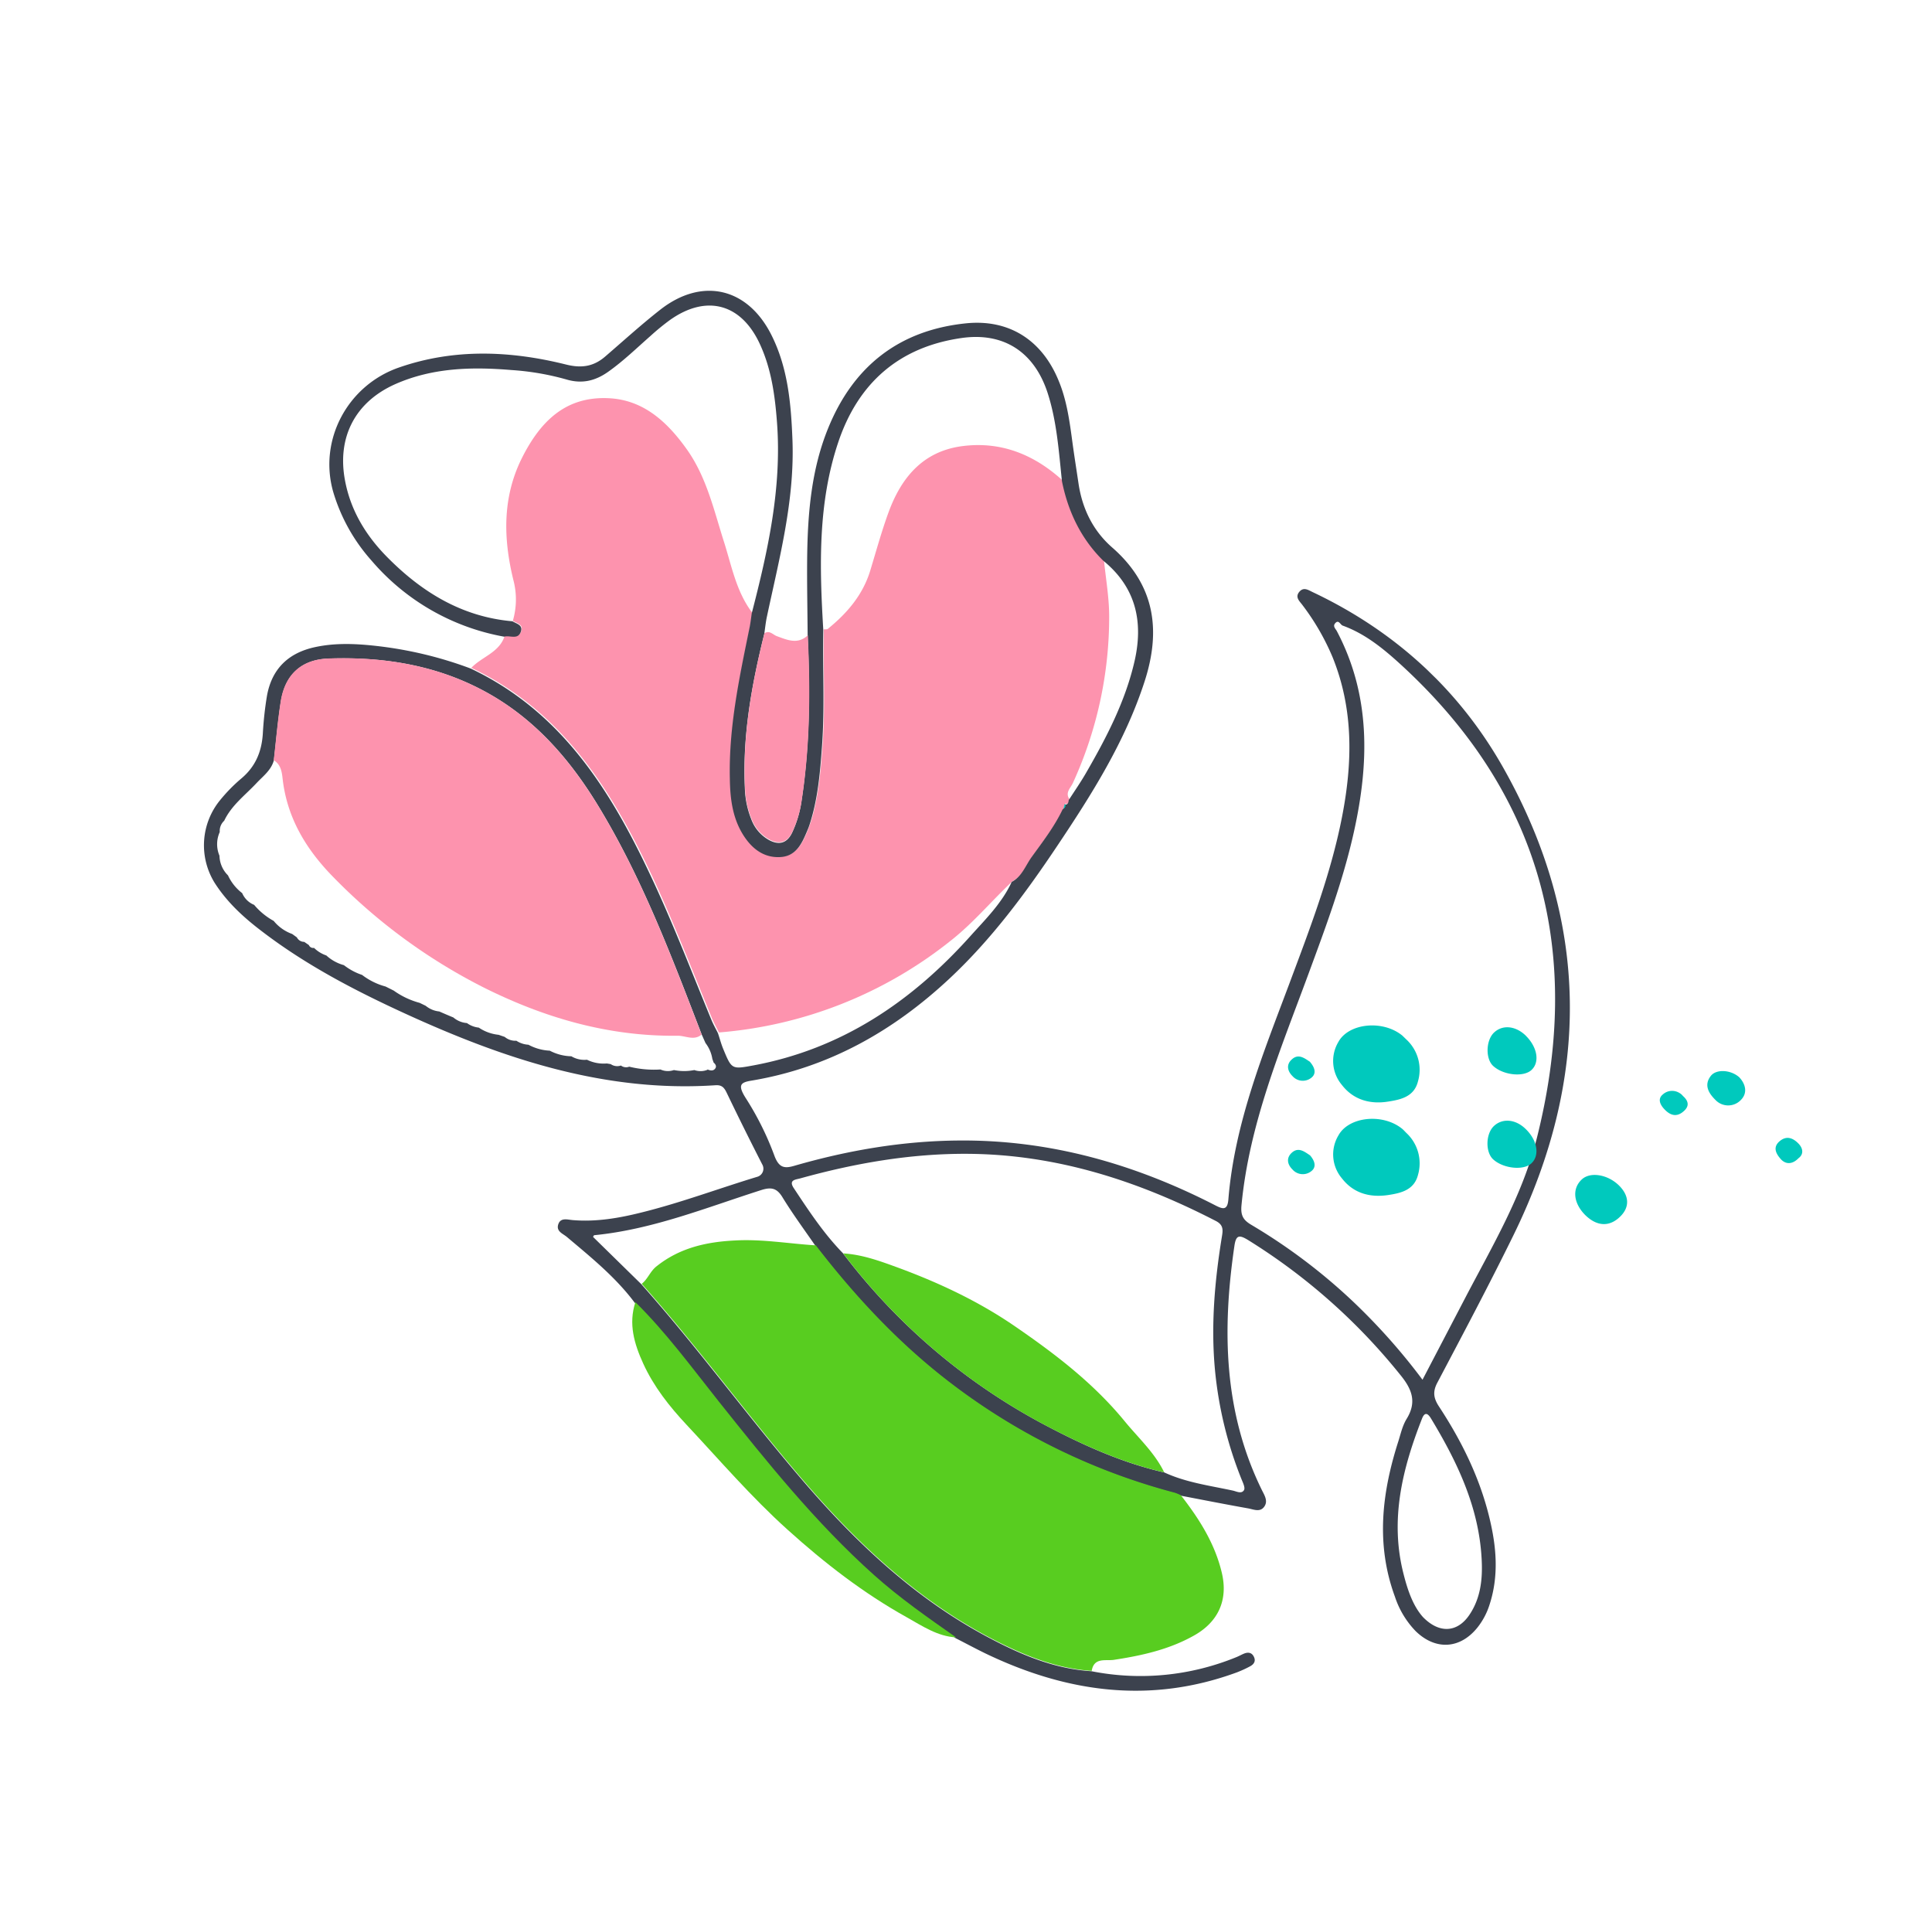 <svg width="331" height="330" fill="none" xmlns="http://www.w3.org/2000/svg"><g clip-path="url(#a)"><path d="M80.75 114.41c1.8-1.91 4.77-2.6 5.7-5.43.95-.3 2.35.6 2.85-.87.4-1.15-.74-1.34-1.44-1.76.68-2.3.7-4.73.08-7.04-1.72-7.06-1.87-14.03 1.4-20.69 3.25-6.56 7.66-10.78 15-10.4 5.98.3 10.06 4.14 13.39 8.84 3.36 4.78 4.59 10.4 6.33 15.84 1.31 4.13 2.1 8.5 4.83 12.08-.1.8-.2 1.57-.36 2.32-1.74 8.57-3.6 17.12-3.4 25.95.08 3.29.44 6.55 2.15 9.44 1.47 2.45 3.57 4.22 6.58 4.03 2.73-.18 3.7-2.48 4.59-4.63.4-1.03.74-2.09.99-3.17.92-3.72 1.22-7.53 1.5-11.33.47-6.6.08-13.19.2-19.77.24-.03.55.03.7-.1 3.3-2.68 5.99-5.81 7.26-9.99 1.01-3.32 1.93-6.68 3.12-9.94 2.19-6 5.93-10.5 12.68-11.37 6.63-.85 12.3 1.46 17.18 5.91 1.04 5.2 3.22 9.83 7.05 13.58.32 3.23.9 6.46.9 9.68a68.28 68.28 0 0 1-6.22 28.55c-.4.87-1.39 1.67-.56 2.8-.04.46-.16.85-.77.73l-.28.85c-1.42 2.93-3.38 5.5-5.27 8.12-1.08 1.49-1.67 3.38-3.45 4.31-3.58 3.35-6.7 7.14-10.6 10.2a72.95 72.95 0 0 1-39.71 15.72c-.38-.77-.81-1.53-1.15-2.33-3.4-8.25-6.6-16.57-10.39-24.66-6.96-14.72-15.4-28.14-30.88-35.47Z" fill="#FD93AE"/><path d="M173.33 151.08c1.77-.93 2.37-2.83 3.45-4.31 1.89-2.61 3.87-5.18 5.27-8.11.27-.23.56-.45.28-.86.6.13.72-.27.77-.74.98-1.52 2.01-3 2.92-4.57 3.53-6.11 6.8-12.36 8.38-19.33 1.51-6.74.17-12.6-5.41-17.13-3.81-3.77-6-8.39-7.05-13.58-.54-5.13-.88-10.33-2.5-15.27-2.31-6.93-7.54-10.31-14.73-9.27-10.7 1.54-17.71 7.72-21.11 17.89-3.5 10.46-3.2 21.29-2.55 32.12-.13 6.58.26 13.18-.21 19.77-.33 4.59-.7 9.18-2.15 13.61-.1.3-.21.6-.34.9-.9 2.15-1.86 4.44-4.59 4.62-3.01.2-5.11-1.58-6.58-4.03-1.72-2.88-2.1-6.14-2.14-9.44-.2-8.83 1.65-17.38 3.4-25.95.15-.77.24-1.55.35-2.32 2.77-10.71 5.17-21.48 4.33-32.69-.34-4.54-.94-9.03-2.84-13.24-3.18-7.12-9.2-8.8-15.5-4.33a39.65 39.65 0 0 0-3.3 2.7c-2.39 2.1-4.67 4.32-7.27 6.16-2.2 1.56-4.48 2.13-7.19 1.32a45.5 45.5 0 0 0-9.4-1.61c-6.81-.57-13.54-.4-19.91 2.42-6.85 3.05-10 9.1-8.6 16.5.95 5.1 3.54 9.37 7.11 13.01 5.95 6.06 12.87 10.35 21.57 11.11.7.43 1.84.62 1.45 1.77-.5 1.48-1.9.58-2.86.87a38.94 38.94 0 0 1-22.74-13.05 30.76 30.76 0 0 1-6.56-11.78c-2.53-8.92 2.51-18.23 11.24-21.27 9.46-3.3 19.14-2.91 28.75-.5 2.62.64 4.66.29 6.6-1.38 3.14-2.7 6.19-5.48 9.43-8.02 7.13-5.6 14.93-3.84 19.03 4.25 2.88 5.69 3.4 11.88 3.64 18.1.38 10.33-2.24 20.19-4.36 30.13-.22 1-.32 2.02-.47 3.04-2.19 8.8-3.8 17.69-3.31 26.84.09 1.67.45 3.32 1.07 4.88a6.73 6.73 0 0 0 3.02 3.58c1.69.92 3.07.62 3.96-1.18.85-1.8 1.41-3.73 1.67-5.7 1.4-9.32 1.46-18.68 1.02-28.07-.03-4.53-.13-9.06-.08-13.6.1-7.51.73-14.97 3.6-22C146.19 62.77 154 56.6 165.4 55.4c7.49-.8 13.17 2.89 16 9.89 1.38 3.34 1.85 6.9 2.33 10.46.32 2.37.7 4.73 1.05 7.1.65 4.33 2.5 8.1 5.8 10.97 7.34 6.44 8.36 14.23 5.48 23.03-3.34 10.26-9.03 19.25-14.95 28.09-5.44 8.13-11.25 15.98-18.44 22.7-9.7 9.06-20.82 15.32-34.04 17.5-1.74.3-2.27.74-.9 2.92a50.78 50.78 0 0 1 4.9 9.8c.8 2.25 1.78 2.34 3.46 1.85 9.2-2.66 18.59-4.26 28.21-4.33 15.55-.13 30.06 4 43.82 11.06 1.33.69 2.17 1 2.33-.96 1.05-12.96 5.9-24.84 10.39-36.82 3.5-9.38 7.12-18.73 9.06-28.6 1.83-9.3 2.04-18.51-1.6-27.49a40.87 40.87 0 0 0-5.13-8.88c-.5-.69-1.35-1.36-.57-2.3.77-.92 1.6-.27 2.37.08 14 6.64 25.06 16.68 32.65 30.18 14.82 26.34 14.84 53.12 1.65 80-4.16 8.48-8.6 16.84-13.01 25.2-.84 1.57-.65 2.7.29 4.12 3.87 5.9 6.97 12.17 8.63 19.06 1.2 4.95 1.63 9.9.02 14.85a12.15 12.15 0 0 1-2.1 3.96c-2.97 3.67-7.16 3.9-10.56.59a15.39 15.39 0 0 1-3.55-5.89c-3.31-8.99-2.24-17.86.6-26.69.4-1.28.7-2.64 1.4-3.78 1.8-2.92.9-5.14-1.13-7.6a103.17 103.17 0 0 0-26.03-23.04c-1.57-.96-2.08-.83-2.35 1.04-2.1 14.34-1.86 28.41 4.72 41.81.45.9 1.12 1.93.34 2.9-.72.91-1.8.38-2.7.22-3.87-.69-7.74-1.45-11.6-2.19-.35-.17-.7-.31-1.08-.43a108.89 108.89 0 0 1-37.94-18.47c-9.02-6.82-16.66-14.97-23.51-23.88-1.9-2.75-3.88-5.44-5.62-8.27-.95-1.6-1.9-1.85-3.64-1.3-9.42 3-18.64 6.76-28.63 7.74-.1.01-.17.23-.22.29l8.27 8.1c9.54 10.73 18 22.34 27.32 33.25 9.31 10.9 19.64 20.72 32.49 27.45 5.41 2.85 11.06 5.22 17.3 5.6 8.36 1.66 17 .81 24.87-2.42.44-.18.86-.42 1.3-.6.66-.26 1.28-.2 1.64.49.43.8.03 1.37-.69 1.73-.7.38-1.42.7-2.16.99-14.87 5.47-29.17 3.48-43.17-3.26-1.7-.83-3.39-1.74-5.08-2.6-4.82-3.4-9.65-6.74-14.06-10.69-9.97-8.93-18.3-19.3-26.6-29.73-4.6-5.8-8.99-11.8-14.28-17.02-3.27-4.38-7.48-7.78-11.62-11.27-.7-.59-1.87-.95-1.49-2.16.39-1.21 1.55-.82 2.45-.74 4.02.34 7.93-.33 11.8-1.3 6.72-1.66 13.2-4.1 19.8-6.1a1.45 1.45 0 0 0 .9-2.14 528.8 528.8 0 0 1-6.07-12.23c-.42-.87-.8-1.4-1.92-1.33-18.93 1.27-36.28-4.53-53.16-12.26-8.62-3.95-17.03-8.33-24.6-14.13-3.08-2.34-5.88-4.9-8-8.18a12.2 12.2 0 0 1 .87-14.27c1.1-1.35 2.32-2.6 3.65-3.72 2.42-2.04 3.48-4.6 3.67-7.7.12-2.15.35-4.28.7-6.4.82-4.67 3.68-7.42 8.28-8.4 3.3-.71 6.64-.6 9.97-.25 5.7.6 11.3 1.91 16.67 3.93 15.47 7.33 23.91 20.75 30.83 35.5 3.8 8.07 6.99 16.4 10.39 24.65.33.8.76 1.56 1.14 2.33.3.9.54 1.82.9 2.69 1.45 3.5 1.46 3.5 5.13 2.82 15.1-2.8 27.07-10.87 37.15-22.09 2.62-2.93 5.47-5.7 7.14-9.35Zm-66.95 31.45a1.44 1.44 0 0 0 1.42.2c1.75.43 3.56.6 5.35.48.73.33 1.56.36 2.31.1 1.16.23 2.35.23 3.5 0 .76.27 1.58.24 2.3-.07l.01-.14.02.14c.45.17.93.25 1.25-.2.26-.35.06-.74-.27-1l-.23-.65a6 6 0 0 0-1.17-2.71l-.64-1.44c-5.17-13.43-10.24-26.9-17.78-39.26-4.61-7.57-10.28-14.2-18.02-18.76-8.68-5.11-18.2-6.75-28.1-6.4-4.68.15-7.5 2.75-8.22 7.4-.52 3.33-.8 6.69-1.19 10.03-.46 1.7-1.84 2.7-2.95 3.88-1.96 2.1-4.3 3.81-5.56 6.47a2.38 2.38 0 0 0-.76 1.93 5.06 5.06 0 0 0-.05 4.06 4.9 4.9 0 0 0 1.46 3.37 8.1 8.1 0 0 0 2.43 3.04c.4.92 1.13 1.64 2.05 2.01a11.72 11.72 0 0 0 3.35 2.75 7.24 7.24 0 0 0 3.17 2.24l.8.58a1.4 1.4 0 0 0 1.26.77l.8.55a.79.79 0 0 0 .88.48c.6.59 1.32 1.03 2.11 1.3a7.32 7.32 0 0 0 3.01 1.66c.94.73 1.99 1.3 3.11 1.67 1.2.92 2.57 1.6 4.03 1.99l1.4.7c1.34.96 2.84 1.67 4.44 2.1l1.03.5c.66.54 1.47.89 2.32.97.8.35 1.61.7 2.42 1.03.66.56 1.48.9 2.33.96.6.44 1.3.7 2.03.78a7.4 7.4 0 0 0 3.39 1.23l1.05.36c.56.47 1.27.7 2 .66.61.4 1.32.64 2.06.68 1.13.61 2.38.96 3.66 1.02 1.14.6 2.4.93 3.7.96.8.48 1.75.69 2.69.59l.02.02c1.04.5 2.2.72 3.36.62l.67.11a1.93 1.93 0 0 0 1.7.26l.05-.02Zm38.07 32.2a105.09 105.09 0 0 0 35.33 29.78c6.27 3.28 12.74 6.15 19.69 7.73 3.71 1.72 7.75 2.25 11.7 3.1.65.13 1.54.66 1.97-.09.21-.4-.17-1.2-.41-1.78-2.42-6-3.95-12.3-4.57-18.74-.72-7.66-.06-15.26 1.17-22.81.19-1.15.34-2.06-1.03-2.76-13.36-6.89-27.32-11.4-42.48-11.5-9.8-.06-19.33 1.6-28.72 4.21-.75.21-2.03.24-1.13 1.63 2.6 3.93 5.18 7.85 8.48 11.22Zm99.26 21.63 7.34-14.06c4.6-8.8 9.72-17.4 12.19-27.1 7.99-31.49 1.2-58.91-23.18-81.29-2.97-2.72-6.13-5.33-10.03-6.74-.42-.16-.7-1.14-1.33-.34-.37.5.15.93.32 1.26 5.84 11.06 5.55 22.62 2.95 34.36-1.86 8.4-4.87 16.44-7.84 24.5-4.75 12.88-10.1 25.58-11.43 39.49-.17 1.75.26 2.55 1.69 3.39a98.15 98.15 0 0 1 17.52 13.23c4.3 4.1 8.25 8.54 11.8 13.3Zm.07 40.65c2.8 2.88 5.9 2.67 7.95-.35 1.97-2.9 2.3-6.23 2.11-9.62-.47-8.85-4.17-16.58-8.65-24-.54-.9-1.08-1.25-1.57 0-3.36 8.57-5.53 17.29-3.17 26.55.7 2.78 1.62 5.5 3.33 7.42Z" fill="#3C424E"/><path d="M139.77 213.34c6.88 8.93 14.51 17.09 23.53 23.9a108.88 108.88 0 0 0 37.95 18.47c.36.12.72.27 1.06.44 3.15 4.04 5.87 8.32 7.04 13.38 1.06 4.6-.65 8.32-4.75 10.63-4.28 2.42-8.98 3.46-13.8 4.19-1.38.2-3.38-.47-3.76 1.88-6.23-.4-11.88-2.77-17.3-5.6-12.84-6.73-23.16-16.53-32.49-27.45-9.33-10.93-17.77-22.53-27.31-33.25 1.06-.82 1.45-2.17 2.58-3.03 3.98-3.16 8.57-4.17 13.5-4.4 4.63-.25 9.17.56 13.75.84Z" fill="#58CD20"/><path d="M108.86 223.07c5.3 5.23 9.68 11.22 14.29 17.02 8.3 10.42 16.62 20.8 26.6 29.73 4.4 3.94 9.23 7.3 14.05 10.68-3.18-.17-5.8-1.96-8.44-3.44-7.44-4.14-14.1-9.3-20.45-15.03-6.22-5.6-11.63-11.91-17.31-17.98-2.9-3.1-5.59-6.5-7.39-10.44-1.55-3.39-2.57-6.82-1.35-10.54Z" fill="#58CD20"/><path d="M138.4 108.83c.44 9.39.4 18.76-1.02 28.07-.26 1.97-.82 3.9-1.67 5.7-.9 1.8-2.27 2.1-3.96 1.18a6.73 6.73 0 0 1-3.02-3.58c-.62-1.56-.98-3.2-1.07-4.88-.5-9.16 1.12-18.03 3.31-26.84.88-.56 1.44.25 2.13.5 1.82.67 3.6 1.46 5.3-.15Z" fill="#FD93AE"/><path d="M271.58 208.14c-2.02-2.04-2.28-4.51-.58-6.09 1.46-1.37 4.5-.86 6.43 1.09 1.7 1.72 1.79 3.64.19 5.23-1.86 1.86-4.02 1.75-6.04-.23ZM298.03 184.6c1 1.1 1.45 2.63.2 3.86a3 3 0 0 1-4.32-.02c-1.08-1.07-2.1-2.52-.77-4.17.94-1.15 3.43-1.03 4.9.33ZM288.33 187.75c.95.84 1.15 1.73.12 2.62-1.1.98-2.15.79-3.15-.2-.82-.8-1.4-1.86-.43-2.67a2.37 2.37 0 0 1 2.71-.35c.3.15.55.35.75.6ZM308.13 198.41c-1.12 1.15-2.26 1.04-3.06.13-.8-.91-1.42-2.05-.1-3.1 1.19-.96 2.29-.42 3.14.45.81.83.94 1.84.02 2.52ZM182.45 137.7c.27.4-.03.65-.28.86l.28-.85ZM240.94 178.07l-.68-.66c-3.35-2.75-9.2-2.14-10.96 1.08a6.37 6.37 0 0 0 .6 7.37c1.95 2.53 4.78 3.34 7.86 2.86 2.24-.34 4.51-.84 5.17-3.46a7.07 7.07 0 0 0-1.99-7.19Zm20.48-.64c-1.76-1.72-4.03-1.94-5.5-.5-1.36 1.35-1.43 4.46-.1 5.68 1.75 1.6 5.23 1.95 6.57.68 1.44-1.34 1-3.9-.98-5.86Zm-36.97 4.48c-.94-.62-1.98-1.46-3.1-.45-1 .87-.82 1.98.09 2.89a2.35 2.35 0 0 0 3.2.3c.97-.74.6-1.8-.2-2.73Z" fill="#00C9BD"/><path d="M46.9 130.24c.38-3.34.66-6.7 1.18-10.02.71-4.65 3.54-7.26 8.23-7.42 9.89-.33 19.41 1.3 28.1 6.4 7.73 4.57 13.4 11.2 18.02 18.77 7.53 12.35 12.6 25.83 17.77 39.26-1.3 1.11-2.76.18-4.12.2-11.9.15-23.04-3.12-33.58-8.45a97.2 97.2 0 0 1-25.34-18.67c-4.7-4.77-8-10.2-8.75-16.98-.13-1.17-.34-2.4-1.51-3.1Z" fill="#FD93AE"/><path d="M144.45 214.72c3.18.18 6.18 1.26 9.11 2.33 7.1 2.6 13.92 5.78 20.17 10.05 6.93 4.75 13.59 9.81 18.98 16.4 2.34 2.85 5.1 5.34 6.75 8.73-6.95-1.59-13.41-4.45-19.7-7.72a105.09 105.09 0 0 1-35.3-29.79Z" fill="#58CD20"/><path d="M240.94 194.08a7.1 7.1 0 0 1 2 7.18c-.66 2.62-2.94 3.14-5.18 3.47-3.12.45-5.9-.34-7.85-2.86a6.34 6.34 0 0 1-.6-7.37c1.76-3.22 7.6-3.85 10.95-1.1.24.21.45.45.68.68ZM261.41 193.43c2 1.95 2.4 4.5.97 5.85-1.34 1.28-4.82.92-6.56-.67-1.34-1.22-1.3-4.32.09-5.68 1.48-1.42 3.75-1.23 5.5.5ZM224.44 197.92c.8.92 1.17 1.99.2 2.73a2.34 2.34 0 0 1-3.2-.3c-.92-.9-1.09-2.02-.1-2.9 1.13-1 2.16-.15 3.1.47Z" fill="#00C9BD"/></g><defs><clipPath id="a"><path fill="#fff" transform="rotate(-45.6 154.67 65.02)" d="M0 0h182v285H0z"/></clipPath></defs></svg>